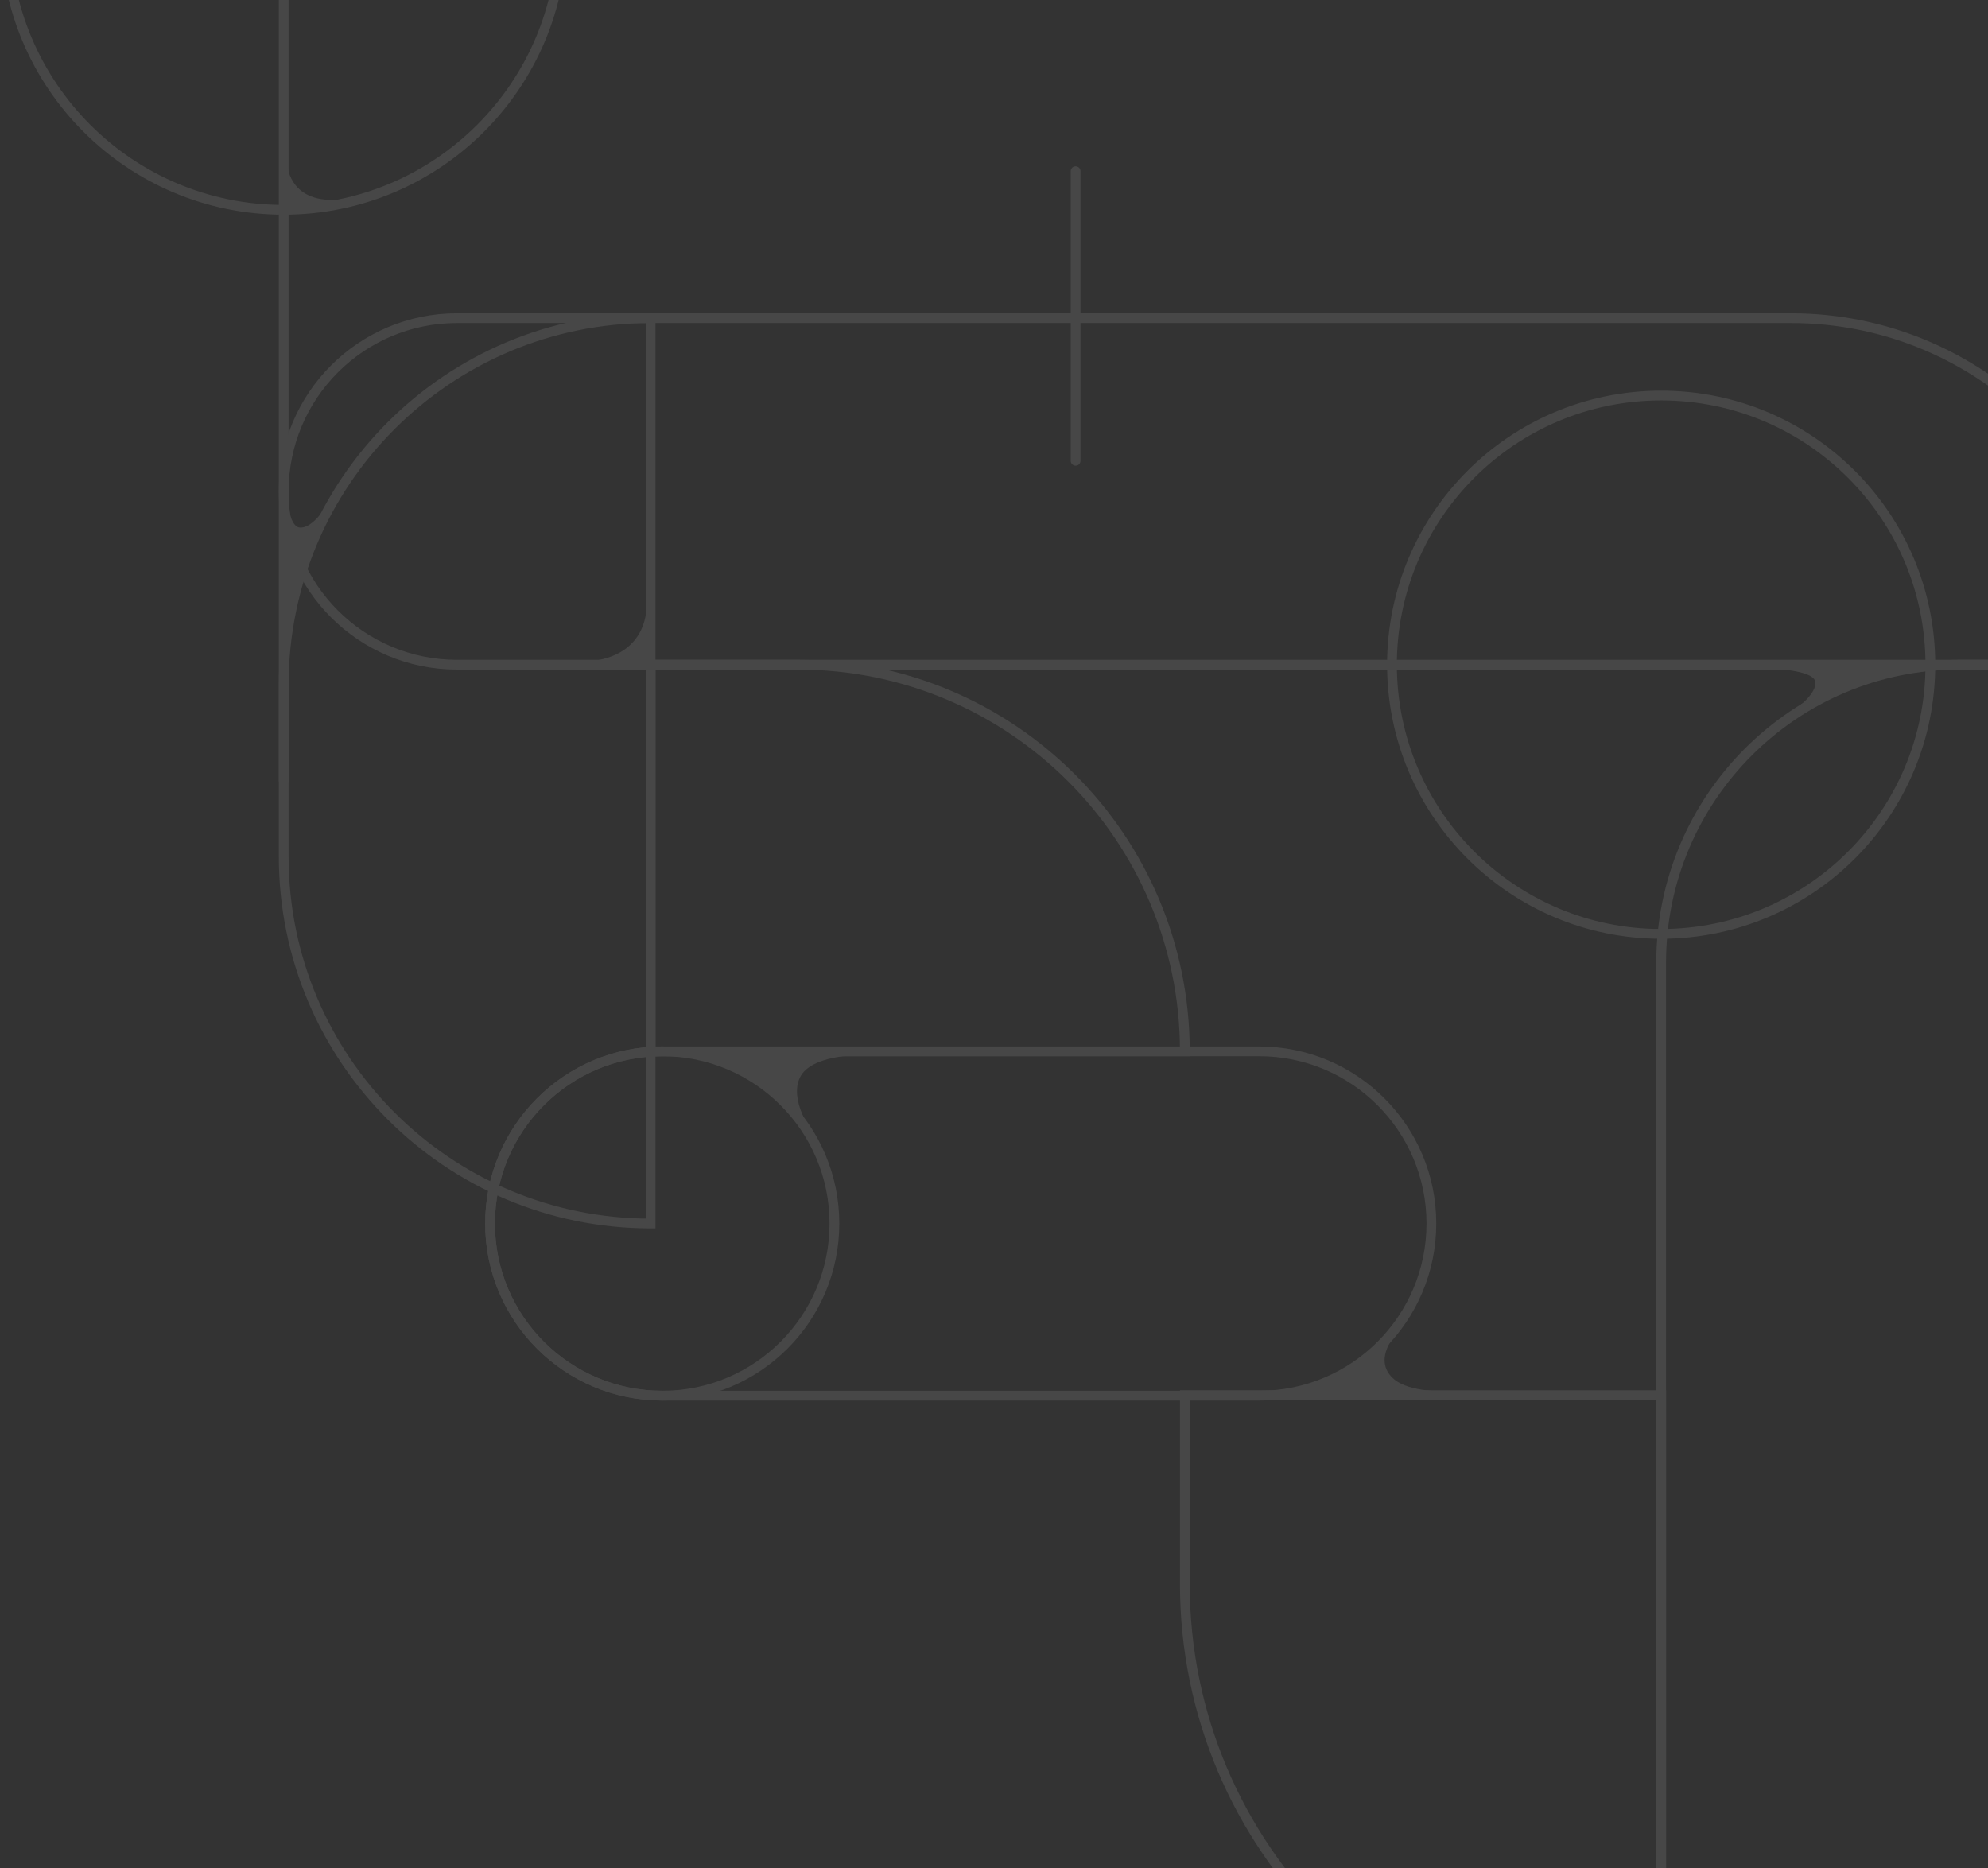 <svg width="745" height="700" viewBox="0 0 745 700" fill="none" xmlns="http://www.w3.org/2000/svg">
<rect x="0" y="0" width="745" height="700" fill="#333333" stroke="none"/>
<g opacity="0.1">
<path fill-rule="evenodd" clip-rule="evenodd" d="M243.814 119.223H243.815L243.815 458.489H243.814C167.881 458.489 106.323 396.939 106.323 321.014V256.699C106.323 180.773 167.881 119.223 243.814 119.223Z" stroke="white" stroke-width="3.658"/>
<path fill-rule="evenodd" clip-rule="evenodd" d="M171.265 119.223L671.133 119.223C742.864 119.223 801.015 177.367 801.015 249.091L171.265 249.091C135.399 249.091 106.323 220.019 106.323 184.158C106.323 148.295 135.399 119.223 171.265 119.223Z" stroke="white" stroke-width="3.658"/>
<path fill-rule="evenodd" clip-rule="evenodd" d="M622.519 772.028V772.028C721.1 772.028 801.016 692.122 801.016 593.552V249.091H734.146C672.496 249.091 622.519 299.062 622.519 360.705V772.028Z" stroke="white" stroke-width="3.658"/>
<path fill-rule="evenodd" clip-rule="evenodd" d="M521.641 249.091C521.641 304.798 566.805 349.957 622.519 349.957C678.231 349.957 723.395 304.798 723.395 249.091C723.395 193.384 678.231 148.226 622.519 148.226C566.805 148.226 521.641 193.384 521.641 249.091Z" stroke="white" stroke-width="3.658"/>
<path fill-rule="evenodd" clip-rule="evenodd" d="M248.17 393.972H471.884C507.52 393.972 536.408 422.857 536.408 458.489C536.408 494.121 507.52 523.006 471.884 523.006H248.17C212.534 523.006 183.646 494.121 183.646 458.489C183.646 422.857 212.534 393.972 248.17 393.972Z" stroke="white" stroke-width="3.658"/>
<path fill-rule="evenodd" clip-rule="evenodd" d="M312.695 458.489C312.695 422.857 283.807 393.972 248.171 393.972C212.534 393.972 183.646 422.857 183.646 458.489C183.646 494.121 212.534 523.006 248.171 523.006C283.807 523.006 312.695 494.121 312.695 458.489Z" stroke="white" stroke-width="3.658"/>
<path fill-rule="evenodd" clip-rule="evenodd" d="M210.648 -25.688C210.648 -83.298 163.941 -130 106.324 -130C48.707 -130 2 -83.298 2 -25.688C2 31.922 48.707 78.624 106.324 78.624C163.941 78.624 210.648 31.922 210.648 -25.688Z" stroke="white" stroke-width="3.658"/>
<path d="M106.324 292.466L106.324 -25.688" stroke="white" stroke-width="3.658" stroke-linecap="round" stroke-linejoin="round"/>
<path fill-rule="evenodd" clip-rule="evenodd" d="M299.124 249.091H243.815V393.972H444.021C444.021 313.957 379.149 249.091 299.124 249.091Z" stroke="white" stroke-width="3.658"/>
<path d="M403.082 172.686V64.153" stroke="white" stroke-width="3.658" stroke-linecap="round" stroke-linejoin="round"/>
<path fill-rule="evenodd" clip-rule="evenodd" d="M444.021 522.805H622.518V772.028C523.937 772.028 444.021 692.121 444.021 593.552V522.805Z" stroke="white" stroke-width="3.658"/>
<path fill-rule="evenodd" clip-rule="evenodd" d="M107.73 62.093C107.73 62.093 108.686 78.071 130.546 74.353C130.546 74.353 116.524 79.78 106.323 78.624L107.73 62.093Z" fill="white"/>
<path fill-rule="evenodd" clip-rule="evenodd" d="M107.932 188.999C107.932 188.999 108.798 197.223 112.187 197.675C116.709 198.278 121.568 190.712 121.568 190.712L113.814 211.828L106.324 233.71L107.532 196.684L107.932 188.999Z" fill="white"/>
<path fill-rule="evenodd" clip-rule="evenodd" d="M671.164 266.882C671.164 266.882 680.343 261.054 680.343 255.895C680.343 250.736 662.252 250.535 662.252 250.535L664.664 249.463H711.767L707.437 252.307C707.437 252.307 679.244 262.964 673.304 267.113L671.164 266.882Z" fill="white"/>
<path fill-rule="evenodd" clip-rule="evenodd" d="M522.315 500.997C522.315 500.997 514.442 510.238 522.516 516.925C528.394 521.796 541.712 521.397 541.712 521.397L488.042 523.006L488.604 520.817C488.604 520.817 512.934 511.784 522.315 500.997Z" fill="white"/>
<path fill-rule="evenodd" clip-rule="evenodd" d="M304.118 423.819C304.118 423.819 295.676 412.162 299.797 403.72C303.918 395.279 321.908 395.379 321.908 395.379L315.476 393.972L258.689 394.374C258.689 394.374 290.299 401.509 304.118 423.819Z" fill="white"/>
<path fill-rule="evenodd" clip-rule="evenodd" d="M220.766 247.721C220.766 247.721 242.407 247.578 242.407 225.47L244.217 228.761L243.815 249.091L222.173 248.725L220.766 247.721Z" fill="white"/>
</g>
</svg>
